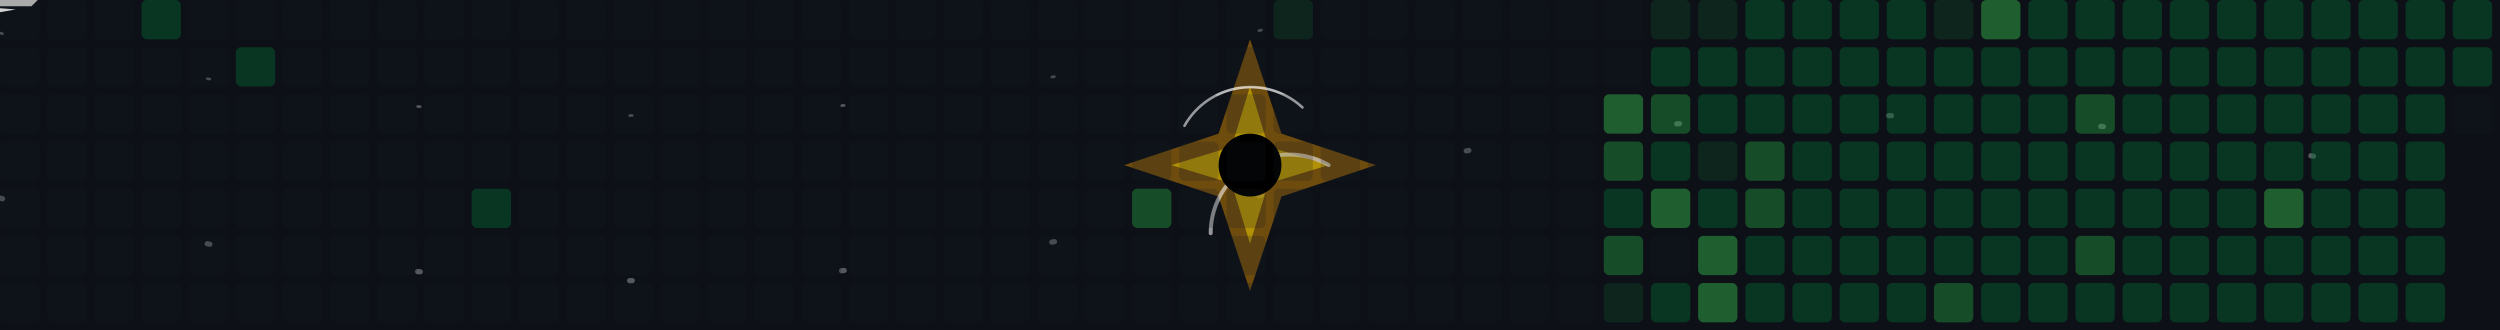 
    <svg width="954" height="126" viewBox="0 0 954 126" fill="none" xmlns="http://www.w3.org/2000/svg" xmlns:xlink="http://www.w3.org/1999/xlink">
        <style>
            .contribution-square:hover { stroke: rgba(255,255,255,0.7); stroke-width: 1; }
            .fragment:hover { filter: url(#hover-glow); transform: scale(1.5); }
        </style>
        <defs>
            <!-- Filters -->
            <filter id="blur"><feGaussianBlur stdDeviation="3" /></filter>
            <filter id="hover-glow"><feDropShadow dx="0" dy="0" stdDeviation="4" flood-color="rgba(255, 255, 180, 0.7)"/></filter>
            <filter id="engine-glow"><feGaussianBlur stdDeviation="2" /></filter>
            <filter id="lightning-glow"><feGaussianBlur stdDeviation="1.5" /></filter>
            <filter id="saber-glow-blue"><feGaussianBlur in="SourceGraphic" stdDeviation="2" result="blur" /><feFlood flood-color="#00BFFF" /><feComposite in2="blur" operator="in" result="glow" /><feMerge><feMergeNode in="glow"/><feMergeNode in="SourceGraphic"/></feMerge></filter>
            <filter id="saber-glow-red"><feGaussianBlur in="SourceGraphic" stdDeviation="2" result="blur" /><feFlood flood-color="#FF4136" /><feComposite in2="blur" operator="in" result="glow" /><feMerge><feMergeNode in="glow"/><feMergeNode in="SourceGraphic"/></feMerge></filter>
            
            <!-- Fragment Paths -->
            <path id="path-0" d="M 477, 63 C 789.288 53.97, 789.288 72.03, 884.486 61.232 S 568.659 110.791, 385.341 110.791, 432.638 123.813 S 212.644 75.623, 212.644 50.377, 137.905 60.427 S 383.546 19.184, 570.454 19.184, 401.34 7.083 S 477 63, 477 63" fill="none"/><path id="path-1" d="M 477, 63 C 706.76 49.581, 706.76 76.419, 775.664 58.984 S 545.07 97.316, 408.93 97.316, 474.222 107.547 S 238.757 76.725, 238.757 49.275, 165.739 73.024 S 386.281 25.679, 567.719 25.679, 525.246 14.175 S 477 63, 477 63" fill="none"/><path id="path-2" d="M 477, 63 C 717.595 50.411, 717.595 75.589, 787.588 56.012 S 674.858 96.952, 481.861 104.539, 534.647 114.782 S 256.449 89.727, 128.574 73.764, 134.875 85.656 S 174.236 47.077, 285.353 23.464, 208.641 20.943 S 481.501 24.579, 660.185 31.597, 598.796 16.82 S 477 63, 477 63" fill="none"/><path id="path-3" d="M 477, 63 C 731.244 53.485, 731.244 72.515, 802.055 55.714 S 568.833 95.768, 385.167 95.768, 527.373 105.384 S 182.829 77.178, 182.829 48.822, 95.27 52.075 S 365.709 18.644, 588.291 18.644, 580.203 5.084 S 477 63, 477 63" fill="none"/><path id="path-4" d="M 477, 63 C 717.513 51.245, 717.513 74.755, 791.109 51.267 S 662.263 97.983, 481.552 105.801, 542.188 116.131 S 296.295 90.218, 191.522 73.962, 168.93 90.09 S 184.121 51.452, 291.61 34.328, 121.34 43.431 S 482.083 25.113, 683.883 32.034, 705.493 15.776 S 477 63, 477 63" fill="none"/>

            <!-- Cosmic Dust Path -->
            <path id="dust-path" d="M0,25.2 q238.5,63 477,0 t477,0" />
        </defs>

        <!-- Layer 0: Deep Space & Cosmic Dust -->
        <rect width="100%" height="100%" fill="#0D1117"/>
        <g stroke-dasharray="1 80" stroke-linecap="round" stroke="rgba(255,255,255,0.3)">
            <use xlink:href="#dust-path" y="-12.6" stroke-width="1"><animate attributeName="stroke-dashoffset" from="0" to="81" dur="15s" repeatCount="indefinite" /></use>
            <use xlink:href="#dust-path" y="50.4" stroke-width="2"><animate attributeName="stroke-dashoffset" from="0" to="-81" dur="12s" repeatCount="indefinite" /></use>
        </g>

        <!-- Layer 1: The Genesis Core (New Eye) -->
        <g id="genesis-core" transform="translate(477 63)">
            <g id="iris-corona" opacity="0.8">
                 <path d="M0-40 L10,-10 L40,0 L10,10 L0,40 L-10,10 L-40,0 L-10,-10 Z" fill="rgba(255, 165, 0, 0.5)" transform="scale(1.2)">
                    <animateTransform attributeName="transform" type="rotate" from="0" to="360" dur="45s" repeatCount="indefinite"/>
                    <animateTransform attributeName="transform" type="scale" values="1.2; 1.3; 1.2" dur="8s" repeatCount="indefinite" additive="sum"/>
                 </path>
                 <path d="M0-30 L7,-7 L30,0 L7,7 L0,30 L-7,7 L-30,0 L-7,-7 Z" fill="rgba(255, 215, 0, 0.7)">
                     <animateTransform attributeName="transform" type="rotate" from="360" to="0" dur="30s" repeatCount="indefinite"/>
                 </path>
            </g>
            <g id="accretion-disk" fill="none" stroke-linecap="round" opacity="0.7">
                <path d="M30,0 A30,30 0 0 0 -15,26" stroke="rgba(255,255,255,0.8)" stroke-width="1.5"><animate attributeName="stroke-dashoffset" values="50;0;0" dur="3s" repeatCount="indefinite" keyTimes="0;0.5;1" pathLength="50"/></path>
                <path d="M-25,-15 A29,29 0 0 1 20,-22" stroke="white" stroke-width="1"><animate attributeName="stroke-dashoffset" values="45;0;0" dur="4s" begin="-1.5s" repeatCount="indefinite" keyTimes="0;0.5;1" pathLength="45"/></path>
            </g>
            <circle r="12" fill="#000" />
        </g>

        <!-- Layer 2: Contribution Grid -->
        <g opacity="0.4"><rect x="0" y="0" width="15" height="15" fill="rgba(22, 27, 34, 0.5)" rx="2" ry="2" class="contribution-square"/><rect x="0" y="18" width="15" height="15" fill="rgba(22, 27, 34, 0.5)" rx="2" ry="2" class="contribution-square"/><rect x="0" y="36" width="15" height="15" fill="rgba(22, 27, 34, 0.5)" rx="2" ry="2" class="contribution-square"/><rect x="0" y="54" width="15" height="15" fill="rgba(22, 27, 34, 0.5)" rx="2" ry="2" class="contribution-square"/><rect x="0" y="72" width="15" height="15" fill="rgba(22, 27, 34, 0.5)" rx="2" ry="2" class="contribution-square"/><rect x="0" y="90" width="15" height="15" fill="rgba(22, 27, 34, 0.5)" rx="2" ry="2" class="contribution-square"/><rect x="0" y="108" width="15" height="15" fill="rgba(22, 27, 34, 0.5)" rx="2" ry="2" class="contribution-square"/><rect x="18" y="0" width="15" height="15" fill="rgba(22, 27, 34, 0.5)" rx="2" ry="2" class="contribution-square"/><rect x="18" y="18" width="15" height="15" fill="rgba(22, 27, 34, 0.5)" rx="2" ry="2" class="contribution-square"/><rect x="18" y="36" width="15" height="15" fill="rgba(22, 27, 34, 0.5)" rx="2" ry="2" class="contribution-square"/><rect x="18" y="54" width="15" height="15" fill="rgba(22, 27, 34, 0.5)" rx="2" ry="2" class="contribution-square"/><rect x="18" y="72" width="15" height="15" fill="rgba(22, 27, 34, 0.5)" rx="2" ry="2" class="contribution-square"/><rect x="18" y="90" width="15" height="15" fill="rgba(22, 27, 34, 0.5)" rx="2" ry="2" class="contribution-square"/><rect x="18" y="108" width="15" height="15" fill="rgba(22, 27, 34, 0.5)" rx="2" ry="2" class="contribution-square"/><rect x="36" y="0" width="15" height="15" fill="rgba(22, 27, 34, 0.5)" rx="2" ry="2" class="contribution-square"/><rect x="36" y="18" width="15" height="15" fill="rgba(22, 27, 34, 0.5)" rx="2" ry="2" class="contribution-square"/><rect x="36" y="36" width="15" height="15" fill="rgba(22, 27, 34, 0.5)" rx="2" ry="2" class="contribution-square"/><rect x="36" y="54" width="15" height="15" fill="rgba(22, 27, 34, 0.5)" rx="2" ry="2" class="contribution-square"/><rect x="36" y="72" width="15" height="15" fill="rgba(22, 27, 34, 0.5)" rx="2" ry="2" class="contribution-square"/><rect x="36" y="90" width="15" height="15" fill="rgba(22, 27, 34, 0.5)" rx="2" ry="2" class="contribution-square"/><rect x="36" y="108" width="15" height="15" fill="rgba(22, 27, 34, 0.5)" rx="2" ry="2" class="contribution-square"/><rect x="54" y="0" width="15" height="15" fill="#006d32" rx="2" ry="2" class="contribution-square"/><rect x="54" y="18" width="15" height="15" fill="rgba(22, 27, 34, 0.5)" rx="2" ry="2" class="contribution-square"/><rect x="54" y="36" width="15" height="15" fill="rgba(22, 27, 34, 0.5)" rx="2" ry="2" class="contribution-square"/><rect x="54" y="54" width="15" height="15" fill="rgba(22, 27, 34, 0.5)" rx="2" ry="2" class="contribution-square"/><rect x="54" y="72" width="15" height="15" fill="rgba(22, 27, 34, 0.5)" rx="2" ry="2" class="contribution-square"/><rect x="54" y="90" width="15" height="15" fill="rgba(22, 27, 34, 0.5)" rx="2" ry="2" class="contribution-square"/><rect x="54" y="108" width="15" height="15" fill="rgba(22, 27, 34, 0.5)" rx="2" ry="2" class="contribution-square"/><rect x="72" y="0" width="15" height="15" fill="rgba(22, 27, 34, 0.5)" rx="2" ry="2" class="contribution-square"/><rect x="72" y="18" width="15" height="15" fill="rgba(22, 27, 34, 0.5)" rx="2" ry="2" class="contribution-square"/><rect x="72" y="36" width="15" height="15" fill="rgba(22, 27, 34, 0.5)" rx="2" ry="2" class="contribution-square"/><rect x="72" y="54" width="15" height="15" fill="rgba(22, 27, 34, 0.5)" rx="2" ry="2" class="contribution-square"/><rect x="72" y="72" width="15" height="15" fill="rgba(22, 27, 34, 0.5)" rx="2" ry="2" class="contribution-square"/><rect x="72" y="90" width="15" height="15" fill="rgba(22, 27, 34, 0.5)" rx="2" ry="2" class="contribution-square"/><rect x="72" y="108" width="15" height="15" fill="rgba(22, 27, 34, 0.5)" rx="2" ry="2" class="contribution-square"/><rect x="90" y="0" width="15" height="15" fill="rgba(22, 27, 34, 0.5)" rx="2" ry="2" class="contribution-square"/><rect x="90" y="18" width="15" height="15" fill="#006d32" rx="2" ry="2" class="contribution-square"/><rect x="90" y="36" width="15" height="15" fill="rgba(22, 27, 34, 0.5)" rx="2" ry="2" class="contribution-square"/><rect x="90" y="54" width="15" height="15" fill="rgba(22, 27, 34, 0.5)" rx="2" ry="2" class="contribution-square"/><rect x="90" y="72" width="15" height="15" fill="rgba(22, 27, 34, 0.5)" rx="2" ry="2" class="contribution-square"/><rect x="90" y="90" width="15" height="15" fill="rgba(22, 27, 34, 0.5)" rx="2" ry="2" class="contribution-square"/><rect x="90" y="108" width="15" height="15" fill="rgba(22, 27, 34, 0.5)" rx="2" ry="2" class="contribution-square"/><rect x="108" y="0" width="15" height="15" fill="rgba(22, 27, 34, 0.5)" rx="2" ry="2" class="contribution-square"/><rect x="108" y="18" width="15" height="15" fill="rgba(22, 27, 34, 0.5)" rx="2" ry="2" class="contribution-square"/><rect x="108" y="36" width="15" height="15" fill="rgba(22, 27, 34, 0.5)" rx="2" ry="2" class="contribution-square"/><rect x="108" y="54" width="15" height="15" fill="rgba(22, 27, 34, 0.5)" rx="2" ry="2" class="contribution-square"/><rect x="108" y="72" width="15" height="15" fill="rgba(22, 27, 34, 0.5)" rx="2" ry="2" class="contribution-square"/><rect x="108" y="90" width="15" height="15" fill="rgba(22, 27, 34, 0.5)" rx="2" ry="2" class="contribution-square"/><rect x="108" y="108" width="15" height="15" fill="rgba(22, 27, 34, 0.5)" rx="2" ry="2" class="contribution-square"/><rect x="126" y="0" width="15" height="15" fill="rgba(22, 27, 34, 0.5)" rx="2" ry="2" class="contribution-square"/><rect x="126" y="18" width="15" height="15" fill="rgba(22, 27, 34, 0.5)" rx="2" ry="2" class="contribution-square"/><rect x="126" y="36" width="15" height="15" fill="rgba(22, 27, 34, 0.5)" rx="2" ry="2" class="contribution-square"/><rect x="126" y="54" width="15" height="15" fill="rgba(22, 27, 34, 0.5)" rx="2" ry="2" class="contribution-square"/><rect x="126" y="72" width="15" height="15" fill="rgba(22, 27, 34, 0.5)" rx="2" ry="2" class="contribution-square"/><rect x="126" y="90" width="15" height="15" fill="rgba(22, 27, 34, 0.5)" rx="2" ry="2" class="contribution-square"/><rect x="126" y="108" width="15" height="15" fill="rgba(22, 27, 34, 0.5)" rx="2" ry="2" class="contribution-square"/><rect x="144" y="0" width="15" height="15" fill="rgba(22, 27, 34, 0.5)" rx="2" ry="2" class="contribution-square"/><rect x="144" y="18" width="15" height="15" fill="rgba(22, 27, 34, 0.5)" rx="2" ry="2" class="contribution-square"/><rect x="144" y="36" width="15" height="15" fill="rgba(22, 27, 34, 0.5)" rx="2" ry="2" class="contribution-square"/><rect x="144" y="54" width="15" height="15" fill="rgba(22, 27, 34, 0.5)" rx="2" ry="2" class="contribution-square"/><rect x="144" y="72" width="15" height="15" fill="rgba(22, 27, 34, 0.5)" rx="2" ry="2" class="contribution-square"/><rect x="144" y="90" width="15" height="15" fill="rgba(22, 27, 34, 0.5)" rx="2" ry="2" class="contribution-square"/><rect x="144" y="108" width="15" height="15" fill="rgba(22, 27, 34, 0.5)" rx="2" ry="2" class="contribution-square"/><rect x="162" y="0" width="15" height="15" fill="rgba(22, 27, 34, 0.5)" rx="2" ry="2" class="contribution-square"/><rect x="162" y="18" width="15" height="15" fill="rgba(22, 27, 34, 0.5)" rx="2" ry="2" class="contribution-square"/><rect x="162" y="36" width="15" height="15" fill="rgba(22, 27, 34, 0.5)" rx="2" ry="2" class="contribution-square"/><rect x="162" y="54" width="15" height="15" fill="rgba(22, 27, 34, 0.5)" rx="2" ry="2" class="contribution-square"/><rect x="162" y="72" width="15" height="15" fill="rgba(22, 27, 34, 0.5)" rx="2" ry="2" class="contribution-square"/><rect x="162" y="90" width="15" height="15" fill="rgba(22, 27, 34, 0.5)" rx="2" ry="2" class="contribution-square"/><rect x="162" y="108" width="15" height="15" fill="rgba(22, 27, 34, 0.5)" rx="2" ry="2" class="contribution-square"/><rect x="180" y="0" width="15" height="15" fill="rgba(22, 27, 34, 0.5)" rx="2" ry="2" class="contribution-square"/><rect x="180" y="18" width="15" height="15" fill="rgba(22, 27, 34, 0.5)" rx="2" ry="2" class="contribution-square"/><rect x="180" y="36" width="15" height="15" fill="rgba(22, 27, 34, 0.5)" rx="2" ry="2" class="contribution-square"/><rect x="180" y="54" width="15" height="15" fill="rgba(22, 27, 34, 0.5)" rx="2" ry="2" class="contribution-square"/><rect x="180" y="72" width="15" height="15" fill="#006d32" rx="2" ry="2" class="contribution-square"/><rect x="180" y="90" width="15" height="15" fill="rgba(22, 27, 34, 0.5)" rx="2" ry="2" class="contribution-square"/><rect x="180" y="108" width="15" height="15" fill="rgba(22, 27, 34, 0.5)" rx="2" ry="2" class="contribution-square"/><rect x="198" y="0" width="15" height="15" fill="rgba(22, 27, 34, 0.5)" rx="2" ry="2" class="contribution-square"/><rect x="198" y="18" width="15" height="15" fill="rgba(22, 27, 34, 0.5)" rx="2" ry="2" class="contribution-square"/><rect x="198" y="36" width="15" height="15" fill="rgba(22, 27, 34, 0.5)" rx="2" ry="2" class="contribution-square"/><rect x="198" y="54" width="15" height="15" fill="rgba(22, 27, 34, 0.5)" rx="2" ry="2" class="contribution-square"/><rect x="198" y="72" width="15" height="15" fill="rgba(22, 27, 34, 0.5)" rx="2" ry="2" class="contribution-square"/><rect x="198" y="90" width="15" height="15" fill="rgba(22, 27, 34, 0.5)" rx="2" ry="2" class="contribution-square"/><rect x="198" y="108" width="15" height="15" fill="rgba(22, 27, 34, 0.5)" rx="2" ry="2" class="contribution-square"/><rect x="216" y="0" width="15" height="15" fill="rgba(22, 27, 34, 0.5)" rx="2" ry="2" class="contribution-square"/><rect x="216" y="18" width="15" height="15" fill="rgba(22, 27, 34, 0.5)" rx="2" ry="2" class="contribution-square"/><rect x="216" y="36" width="15" height="15" fill="rgba(22, 27, 34, 0.5)" rx="2" ry="2" class="contribution-square"/><rect x="216" y="54" width="15" height="15" fill="rgba(22, 27, 34, 0.5)" rx="2" ry="2" class="contribution-square"/><rect x="216" y="72" width="15" height="15" fill="rgba(22, 27, 34, 0.5)" rx="2" ry="2" class="contribution-square"/><rect x="216" y="90" width="15" height="15" fill="rgba(22, 27, 34, 0.5)" rx="2" ry="2" class="contribution-square"/><rect x="216" y="108" width="15" height="15" fill="rgba(22, 27, 34, 0.5)" rx="2" ry="2" class="contribution-square"/><rect x="234" y="0" width="15" height="15" fill="rgba(22, 27, 34, 0.5)" rx="2" ry="2" class="contribution-square"/><rect x="234" y="18" width="15" height="15" fill="rgba(22, 27, 34, 0.5)" rx="2" ry="2" class="contribution-square"/><rect x="234" y="36" width="15" height="15" fill="rgba(22, 27, 34, 0.5)" rx="2" ry="2" class="contribution-square"/><rect x="234" y="54" width="15" height="15" fill="rgba(22, 27, 34, 0.5)" rx="2" ry="2" class="contribution-square"/><rect x="234" y="72" width="15" height="15" fill="rgba(22, 27, 34, 0.5)" rx="2" ry="2" class="contribution-square"/><rect x="234" y="90" width="15" height="15" fill="rgba(22, 27, 34, 0.5)" rx="2" ry="2" class="contribution-square"/><rect x="234" y="108" width="15" height="15" fill="rgba(22, 27, 34, 0.5)" rx="2" ry="2" class="contribution-square"/><rect x="252" y="0" width="15" height="15" fill="rgba(22, 27, 34, 0.5)" rx="2" ry="2" class="contribution-square"/><rect x="252" y="18" width="15" height="15" fill="rgba(22, 27, 34, 0.5)" rx="2" ry="2" class="contribution-square"/><rect x="252" y="36" width="15" height="15" fill="rgba(22, 27, 34, 0.5)" rx="2" ry="2" class="contribution-square"/><rect x="252" y="54" width="15" height="15" fill="rgba(22, 27, 34, 0.5)" rx="2" ry="2" class="contribution-square"/><rect x="252" y="72" width="15" height="15" fill="rgba(22, 27, 34, 0.5)" rx="2" ry="2" class="contribution-square"/><rect x="252" y="90" width="15" height="15" fill="rgba(22, 27, 34, 0.5)" rx="2" ry="2" class="contribution-square"/><rect x="252" y="108" width="15" height="15" fill="rgba(22, 27, 34, 0.5)" rx="2" ry="2" class="contribution-square"/><rect x="270" y="0" width="15" height="15" fill="rgba(22, 27, 34, 0.5)" rx="2" ry="2" class="contribution-square"/><rect x="270" y="18" width="15" height="15" fill="rgba(22, 27, 34, 0.5)" rx="2" ry="2" class="contribution-square"/><rect x="270" y="36" width="15" height="15" fill="rgba(22, 27, 34, 0.5)" rx="2" ry="2" class="contribution-square"/><rect x="270" y="54" width="15" height="15" fill="rgba(22, 27, 34, 0.5)" rx="2" ry="2" class="contribution-square"/><rect x="270" y="72" width="15" height="15" fill="rgba(22, 27, 34, 0.5)" rx="2" ry="2" class="contribution-square"/><rect x="270" y="90" width="15" height="15" fill="rgba(22, 27, 34, 0.5)" rx="2" ry="2" class="contribution-square"/><rect x="270" y="108" width="15" height="15" fill="rgba(22, 27, 34, 0.5)" rx="2" ry="2" class="contribution-square"/><rect x="288" y="0" width="15" height="15" fill="rgba(22, 27, 34, 0.5)" rx="2" ry="2" class="contribution-square"/><rect x="288" y="18" width="15" height="15" fill="rgba(22, 27, 34, 0.5)" rx="2" ry="2" class="contribution-square"/><rect x="288" y="36" width="15" height="15" fill="rgba(22, 27, 34, 0.5)" rx="2" ry="2" class="contribution-square"/><rect x="288" y="54" width="15" height="15" fill="rgba(22, 27, 34, 0.5)" rx="2" ry="2" class="contribution-square"/><rect x="288" y="72" width="15" height="15" fill="rgba(22, 27, 34, 0.5)" rx="2" ry="2" class="contribution-square"/><rect x="288" y="90" width="15" height="15" fill="rgba(22, 27, 34, 0.5)" rx="2" ry="2" class="contribution-square"/><rect x="288" y="108" width="15" height="15" fill="rgba(22, 27, 34, 0.5)" rx="2" ry="2" class="contribution-square"/><rect x="306" y="0" width="15" height="15" fill="rgba(22, 27, 34, 0.5)" rx="2" ry="2" class="contribution-square"/><rect x="306" y="18" width="15" height="15" fill="rgba(22, 27, 34, 0.5)" rx="2" ry="2" class="contribution-square"/><rect x="306" y="36" width="15" height="15" fill="rgba(22, 27, 34, 0.5)" rx="2" ry="2" class="contribution-square"/><rect x="306" y="54" width="15" height="15" fill="rgba(22, 27, 34, 0.5)" rx="2" ry="2" class="contribution-square"/><rect x="306" y="72" width="15" height="15" fill="rgba(22, 27, 34, 0.5)" rx="2" ry="2" class="contribution-square"/><rect x="306" y="90" width="15" height="15" fill="rgba(22, 27, 34, 0.5)" rx="2" ry="2" class="contribution-square"/><rect x="306" y="108" width="15" height="15" fill="rgba(22, 27, 34, 0.5)" rx="2" ry="2" class="contribution-square"/><rect x="324" y="0" width="15" height="15" fill="rgba(22, 27, 34, 0.5)" rx="2" ry="2" class="contribution-square"/><rect x="324" y="18" width="15" height="15" fill="rgba(22, 27, 34, 0.5)" rx="2" ry="2" class="contribution-square"/><rect x="324" y="36" width="15" height="15" fill="rgba(22, 27, 34, 0.5)" rx="2" ry="2" class="contribution-square"/><rect x="324" y="54" width="15" height="15" fill="rgba(22, 27, 34, 0.5)" rx="2" ry="2" class="contribution-square"/><rect x="324" y="72" width="15" height="15" fill="rgba(22, 27, 34, 0.5)" rx="2" ry="2" class="contribution-square"/><rect x="324" y="90" width="15" height="15" fill="rgba(22, 27, 34, 0.5)" rx="2" ry="2" class="contribution-square"/><rect x="324" y="108" width="15" height="15" fill="rgba(22, 27, 34, 0.5)" rx="2" ry="2" class="contribution-square"/><rect x="342" y="0" width="15" height="15" fill="rgba(22, 27, 34, 0.5)" rx="2" ry="2" class="contribution-square"/><rect x="342" y="18" width="15" height="15" fill="rgba(22, 27, 34, 0.5)" rx="2" ry="2" class="contribution-square"/><rect x="342" y="36" width="15" height="15" fill="rgba(22, 27, 34, 0.5)" rx="2" ry="2" class="contribution-square"/><rect x="342" y="54" width="15" height="15" fill="rgba(22, 27, 34, 0.5)" rx="2" ry="2" class="contribution-square"/><rect x="342" y="72" width="15" height="15" fill="rgba(22, 27, 34, 0.5)" rx="2" ry="2" class="contribution-square"/><rect x="342" y="90" width="15" height="15" fill="rgba(22, 27, 34, 0.5)" rx="2" ry="2" class="contribution-square"/><rect x="342" y="108" width="15" height="15" fill="rgba(22, 27, 34, 0.5)" rx="2" ry="2" class="contribution-square"/><rect x="360" y="0" width="15" height="15" fill="rgba(22, 27, 34, 0.5)" rx="2" ry="2" class="contribution-square"/><rect x="360" y="18" width="15" height="15" fill="rgba(22, 27, 34, 0.5)" rx="2" ry="2" class="contribution-square"/><rect x="360" y="36" width="15" height="15" fill="rgba(22, 27, 34, 0.5)" rx="2" ry="2" class="contribution-square"/><rect x="360" y="54" width="15" height="15" fill="rgba(22, 27, 34, 0.5)" rx="2" ry="2" class="contribution-square"/><rect x="360" y="72" width="15" height="15" fill="rgba(22, 27, 34, 0.5)" rx="2" ry="2" class="contribution-square"/><rect x="360" y="90" width="15" height="15" fill="rgba(22, 27, 34, 0.5)" rx="2" ry="2" class="contribution-square"/><rect x="360" y="108" width="15" height="15" fill="rgba(22, 27, 34, 0.5)" rx="2" ry="2" class="contribution-square"/><rect x="378" y="0" width="15" height="15" fill="rgba(22, 27, 34, 0.5)" rx="2" ry="2" class="contribution-square"/><rect x="378" y="18" width="15" height="15" fill="rgba(22, 27, 34, 0.5)" rx="2" ry="2" class="contribution-square"/><rect x="378" y="36" width="15" height="15" fill="rgba(22, 27, 34, 0.5)" rx="2" ry="2" class="contribution-square"/><rect x="378" y="54" width="15" height="15" fill="rgba(22, 27, 34, 0.5)" rx="2" ry="2" class="contribution-square"/><rect x="378" y="72" width="15" height="15" fill="rgba(22, 27, 34, 0.5)" rx="2" ry="2" class="contribution-square"/><rect x="378" y="90" width="15" height="15" fill="rgba(22, 27, 34, 0.5)" rx="2" ry="2" class="contribution-square"/><rect x="378" y="108" width="15" height="15" fill="rgba(22, 27, 34, 0.5)" rx="2" ry="2" class="contribution-square"/><rect x="396" y="0" width="15" height="15" fill="rgba(22, 27, 34, 0.5)" rx="2" ry="2" class="contribution-square"/><rect x="396" y="18" width="15" height="15" fill="rgba(22, 27, 34, 0.5)" rx="2" ry="2" class="contribution-square"/><rect x="396" y="36" width="15" height="15" fill="rgba(22, 27, 34, 0.5)" rx="2" ry="2" class="contribution-square"/><rect x="396" y="54" width="15" height="15" fill="rgba(22, 27, 34, 0.5)" rx="2" ry="2" class="contribution-square"/><rect x="396" y="72" width="15" height="15" fill="rgba(22, 27, 34, 0.5)" rx="2" ry="2" class="contribution-square"/><rect x="396" y="90" width="15" height="15" fill="rgba(22, 27, 34, 0.5)" rx="2" ry="2" class="contribution-square"/><rect x="396" y="108" width="15" height="15" fill="rgba(22, 27, 34, 0.5)" rx="2" ry="2" class="contribution-square"/><rect x="414" y="0" width="15" height="15" fill="rgba(22, 27, 34, 0.5)" rx="2" ry="2" class="contribution-square"/><rect x="414" y="18" width="15" height="15" fill="rgba(22, 27, 34, 0.5)" rx="2" ry="2" class="contribution-square"/><rect x="414" y="36" width="15" height="15" fill="rgba(22, 27, 34, 0.5)" rx="2" ry="2" class="contribution-square"/><rect x="414" y="54" width="15" height="15" fill="rgba(22, 27, 34, 0.5)" rx="2" ry="2" class="contribution-square"/><rect x="414" y="72" width="15" height="15" fill="rgba(22, 27, 34, 0.5)" rx="2" ry="2" class="contribution-square"/><rect x="414" y="90" width="15" height="15" fill="rgba(22, 27, 34, 0.5)" rx="2" ry="2" class="contribution-square"/><rect x="414" y="108" width="15" height="15" fill="rgba(22, 27, 34, 0.5)" rx="2" ry="2" class="contribution-square"/><rect x="432" y="0" width="15" height="15" fill="rgba(22, 27, 34, 0.5)" rx="2" ry="2" class="contribution-square"/><rect x="432" y="18" width="15" height="15" fill="rgba(22, 27, 34, 0.5)" rx="2" ry="2" class="contribution-square"/><rect x="432" y="36" width="15" height="15" fill="rgba(22, 27, 34, 0.5)" rx="2" ry="2" class="contribution-square"/><rect x="432" y="54" width="15" height="15" fill="rgba(22, 27, 34, 0.5)" rx="2" ry="2" class="contribution-square"/><rect x="432" y="72" width="15" height="15" fill="#26a641" rx="2" ry="2" class="contribution-square"/><rect x="432" y="90" width="15" height="15" fill="rgba(22, 27, 34, 0.5)" rx="2" ry="2" class="contribution-square"/><rect x="432" y="108" width="15" height="15" fill="rgba(22, 27, 34, 0.5)" rx="2" ry="2" class="contribution-square"/><rect x="450" y="0" width="15" height="15" fill="rgba(22, 27, 34, 0.5)" rx="2" ry="2" class="contribution-square"/><rect x="450" y="18" width="15" height="15" fill="rgba(22, 27, 34, 0.5)" rx="2" ry="2" class="contribution-square"/><rect x="450" y="36" width="15" height="15" fill="rgba(22, 27, 34, 0.5)" rx="2" ry="2" class="contribution-square"/><rect x="450" y="54" width="15" height="15" fill="rgba(22, 27, 34, 0.5)" rx="2" ry="2" class="contribution-square"/><rect x="450" y="72" width="15" height="15" fill="rgba(22, 27, 34, 0.5)" rx="2" ry="2" class="contribution-square"/><rect x="450" y="90" width="15" height="15" fill="rgba(22, 27, 34, 0.5)" rx="2" ry="2" class="contribution-square"/><rect x="450" y="108" width="15" height="15" fill="rgba(22, 27, 34, 0.5)" rx="2" ry="2" class="contribution-square"/><rect x="468" y="0" width="15" height="15" fill="rgba(22, 27, 34, 0.5)" rx="2" ry="2" class="contribution-square"/><rect x="468" y="18" width="15" height="15" fill="rgba(22, 27, 34, 0.5)" rx="2" ry="2" class="contribution-square"/><rect x="468" y="36" width="15" height="15" fill="rgba(22, 27, 34, 0.5)" rx="2" ry="2" class="contribution-square"/><rect x="468" y="54" width="15" height="15" fill="rgba(22, 27, 34, 0.5)" rx="2" ry="2" class="contribution-square"/><rect x="468" y="72" width="15" height="15" fill="rgba(22, 27, 34, 0.5)" rx="2" ry="2" class="contribution-square"/><rect x="468" y="90" width="15" height="15" fill="rgba(22, 27, 34, 0.5)" rx="2" ry="2" class="contribution-square"/><rect x="468" y="108" width="15" height="15" fill="rgba(22, 27, 34, 0.5)" rx="2" ry="2" class="contribution-square"/><rect x="486" y="0" width="15" height="15" fill="#0e4429" rx="2" ry="2" class="contribution-square"/><rect x="486" y="18" width="15" height="15" fill="rgba(22, 27, 34, 0.5)" rx="2" ry="2" class="contribution-square"/><rect x="486" y="36" width="15" height="15" fill="rgba(22, 27, 34, 0.5)" rx="2" ry="2" class="contribution-square"/><rect x="486" y="54" width="15" height="15" fill="rgba(22, 27, 34, 0.5)" rx="2" ry="2" class="contribution-square"/><rect x="486" y="72" width="15" height="15" fill="rgba(22, 27, 34, 0.5)" rx="2" ry="2" class="contribution-square"/><rect x="486" y="90" width="15" height="15" fill="rgba(22, 27, 34, 0.5)" rx="2" ry="2" class="contribution-square"/><rect x="486" y="108" width="15" height="15" fill="rgba(22, 27, 34, 0.5)" rx="2" ry="2" class="contribution-square"/><rect x="504" y="0" width="15" height="15" fill="rgba(22, 27, 34, 0.5)" rx="2" ry="2" class="contribution-square"/><rect x="504" y="18" width="15" height="15" fill="rgba(22, 27, 34, 0.5)" rx="2" ry="2" class="contribution-square"/><rect x="504" y="36" width="15" height="15" fill="rgba(22, 27, 34, 0.5)" rx="2" ry="2" class="contribution-square"/><rect x="504" y="54" width="15" height="15" fill="rgba(22, 27, 34, 0.5)" rx="2" ry="2" class="contribution-square"/><rect x="504" y="72" width="15" height="15" fill="rgba(22, 27, 34, 0.5)" rx="2" ry="2" class="contribution-square"/><rect x="504" y="90" width="15" height="15" fill="rgba(22, 27, 34, 0.5)" rx="2" ry="2" class="contribution-square"/><rect x="504" y="108" width="15" height="15" fill="rgba(22, 27, 34, 0.5)" rx="2" ry="2" class="contribution-square"/><rect x="522" y="0" width="15" height="15" fill="rgba(22, 27, 34, 0.5)" rx="2" ry="2" class="contribution-square"/><rect x="522" y="18" width="15" height="15" fill="rgba(22, 27, 34, 0.5)" rx="2" ry="2" class="contribution-square"/><rect x="522" y="36" width="15" height="15" fill="rgba(22, 27, 34, 0.5)" rx="2" ry="2" class="contribution-square"/><rect x="522" y="54" width="15" height="15" fill="rgba(22, 27, 34, 0.5)" rx="2" ry="2" class="contribution-square"/><rect x="522" y="72" width="15" height="15" fill="rgba(22, 27, 34, 0.5)" rx="2" ry="2" class="contribution-square"/><rect x="522" y="90" width="15" height="15" fill="rgba(22, 27, 34, 0.5)" rx="2" ry="2" class="contribution-square"/><rect x="522" y="108" width="15" height="15" fill="rgba(22, 27, 34, 0.5)" rx="2" ry="2" class="contribution-square"/><rect x="540" y="0" width="15" height="15" fill="rgba(22, 27, 34, 0.5)" rx="2" ry="2" class="contribution-square"/><rect x="540" y="18" width="15" height="15" fill="rgba(22, 27, 34, 0.5)" rx="2" ry="2" class="contribution-square"/><rect x="540" y="36" width="15" height="15" fill="rgba(22, 27, 34, 0.5)" rx="2" ry="2" class="contribution-square"/><rect x="540" y="54" width="15" height="15" fill="rgba(22, 27, 34, 0.5)" rx="2" ry="2" class="contribution-square"/><rect x="540" y="72" width="15" height="15" fill="rgba(22, 27, 34, 0.5)" rx="2" ry="2" class="contribution-square"/><rect x="540" y="90" width="15" height="15" fill="rgba(22, 27, 34, 0.5)" rx="2" ry="2" class="contribution-square"/><rect x="540" y="108" width="15" height="15" fill="rgba(22, 27, 34, 0.5)" rx="2" ry="2" class="contribution-square"/><rect x="558" y="0" width="15" height="15" fill="rgba(22, 27, 34, 0.5)" rx="2" ry="2" class="contribution-square"/><rect x="558" y="18" width="15" height="15" fill="rgba(22, 27, 34, 0.5)" rx="2" ry="2" class="contribution-square"/><rect x="558" y="36" width="15" height="15" fill="rgba(22, 27, 34, 0.5)" rx="2" ry="2" class="contribution-square"/><rect x="558" y="54" width="15" height="15" fill="rgba(22, 27, 34, 0.5)" rx="2" ry="2" class="contribution-square"/><rect x="558" y="72" width="15" height="15" fill="rgba(22, 27, 34, 0.5)" rx="2" ry="2" class="contribution-square"/><rect x="558" y="90" width="15" height="15" fill="rgba(22, 27, 34, 0.5)" rx="2" ry="2" class="contribution-square"/><rect x="558" y="108" width="15" height="15" fill="rgba(22, 27, 34, 0.5)" rx="2" ry="2" class="contribution-square"/><rect x="576" y="0" width="15" height="15" fill="rgba(22, 27, 34, 0.5)" rx="2" ry="2" class="contribution-square"/><rect x="576" y="18" width="15" height="15" fill="rgba(22, 27, 34, 0.5)" rx="2" ry="2" class="contribution-square"/><rect x="576" y="36" width="15" height="15" fill="rgba(22, 27, 34, 0.5)" rx="2" ry="2" class="contribution-square"/><rect x="576" y="54" width="15" height="15" fill="rgba(22, 27, 34, 0.5)" rx="2" ry="2" class="contribution-square"/><rect x="576" y="72" width="15" height="15" fill="rgba(22, 27, 34, 0.5)" rx="2" ry="2" class="contribution-square"/><rect x="576" y="90" width="15" height="15" fill="rgba(22, 27, 34, 0.5)" rx="2" ry="2" class="contribution-square"/><rect x="576" y="108" width="15" height="15" fill="rgba(22, 27, 34, 0.5)" rx="2" ry="2" class="contribution-square"/><rect x="594" y="0" width="15" height="15" fill="rgba(22, 27, 34, 0.5)" rx="2" ry="2" class="contribution-square"/><rect x="594" y="18" width="15" height="15" fill="rgba(22, 27, 34, 0.5)" rx="2" ry="2" class="contribution-square"/><rect x="594" y="36" width="15" height="15" fill="rgba(22, 27, 34, 0.5)" rx="2" ry="2" class="contribution-square"/><rect x="594" y="54" width="15" height="15" fill="rgba(22, 27, 34, 0.5)" rx="2" ry="2" class="contribution-square"/><rect x="594" y="72" width="15" height="15" fill="rgba(22, 27, 34, 0.5)" rx="2" ry="2" class="contribution-square"/><rect x="594" y="90" width="15" height="15" fill="rgba(22, 27, 34, 0.5)" rx="2" ry="2" class="contribution-square"/><rect x="594" y="108" width="15" height="15" fill="rgba(22, 27, 34, 0.5)" rx="2" ry="2" class="contribution-square"/><rect x="612" y="0" width="15" height="15" fill="rgba(22, 27, 34, 0.5)" rx="2" ry="2" class="contribution-square"/><rect x="612" y="18" width="15" height="15" fill="rgba(22, 27, 34, 0.5)" rx="2" ry="2" class="contribution-square"/><rect x="612" y="36" width="15" height="15" fill="#39d353" rx="2" ry="2" class="contribution-square"/><rect x="612" y="54" width="15" height="15" fill="#26a641" rx="2" ry="2" class="contribution-square"/><rect x="612" y="72" width="15" height="15" fill="#006d32" rx="2" ry="2" class="contribution-square"/><rect x="612" y="90" width="15" height="15" fill="#26a641" rx="2" ry="2" class="contribution-square"/><rect x="612" y="108" width="15" height="15" fill="#0e4429" rx="2" ry="2" class="contribution-square"/><rect x="630" y="0" width="15" height="15" fill="#0e4429" rx="2" ry="2" class="contribution-square"/><rect x="630" y="18" width="15" height="15" fill="#006d32" rx="2" ry="2" class="contribution-square"/><rect x="630" y="36" width="15" height="15" fill="#26a641" rx="2" ry="2" class="contribution-square"/><rect x="630" y="54" width="15" height="15" fill="#006d32" rx="2" ry="2" class="contribution-square"/><rect x="630" y="72" width="15" height="15" fill="#39d353" rx="2" ry="2" class="contribution-square"/><rect x="630" y="90" width="15" height="15" fill="rgba(22, 27, 34, 0.5)" rx="2" ry="2" class="contribution-square"/><rect x="630" y="108" width="15" height="15" fill="#006d32" rx="2" ry="2" class="contribution-square"/><rect x="648" y="0" width="15" height="15" fill="#0e4429" rx="2" ry="2" class="contribution-square"/><rect x="648" y="18" width="15" height="15" fill="#006d32" rx="2" ry="2" class="contribution-square"/><rect x="648" y="36" width="15" height="15" fill="#006d32" rx="2" ry="2" class="contribution-square"/><rect x="648" y="54" width="15" height="15" fill="#0e4429" rx="2" ry="2" class="contribution-square"/><rect x="648" y="72" width="15" height="15" fill="#006d32" rx="2" ry="2" class="contribution-square"/><rect x="648" y="90" width="15" height="15" fill="#39d353" rx="2" ry="2" class="contribution-square"/><rect x="648" y="108" width="15" height="15" fill="#39d353" rx="2" ry="2" class="contribution-square"/><rect x="666" y="0" width="15" height="15" fill="#006d32" rx="2" ry="2" class="contribution-square"/><rect x="666" y="18" width="15" height="15" fill="#006d32" rx="2" ry="2" class="contribution-square"/><rect x="666" y="36" width="15" height="15" fill="#006d32" rx="2" ry="2" class="contribution-square"/><rect x="666" y="54" width="15" height="15" fill="#26a641" rx="2" ry="2" class="contribution-square"/><rect x="666" y="72" width="15" height="15" fill="#26a641" rx="2" ry="2" class="contribution-square"/><rect x="666" y="90" width="15" height="15" fill="#006d32" rx="2" ry="2" class="contribution-square"/><rect x="666" y="108" width="15" height="15" fill="#006d32" rx="2" ry="2" class="contribution-square"/><rect x="684" y="0" width="15" height="15" fill="#006d32" rx="2" ry="2" class="contribution-square"/><rect x="684" y="18" width="15" height="15" fill="#006d32" rx="2" ry="2" class="contribution-square"/><rect x="684" y="36" width="15" height="15" fill="#006d32" rx="2" ry="2" class="contribution-square"/><rect x="684" y="54" width="15" height="15" fill="#006d32" rx="2" ry="2" class="contribution-square"/><rect x="684" y="72" width="15" height="15" fill="#006d32" rx="2" ry="2" class="contribution-square"/><rect x="684" y="90" width="15" height="15" fill="#006d32" rx="2" ry="2" class="contribution-square"/><rect x="684" y="108" width="15" height="15" fill="#006d32" rx="2" ry="2" class="contribution-square"/><rect x="702" y="0" width="15" height="15" fill="#006d32" rx="2" ry="2" class="contribution-square"/><rect x="702" y="18" width="15" height="15" fill="#006d32" rx="2" ry="2" class="contribution-square"/><rect x="702" y="36" width="15" height="15" fill="#006d32" rx="2" ry="2" class="contribution-square"/><rect x="702" y="54" width="15" height="15" fill="#006d32" rx="2" ry="2" class="contribution-square"/><rect x="702" y="72" width="15" height="15" fill="#006d32" rx="2" ry="2" class="contribution-square"/><rect x="702" y="90" width="15" height="15" fill="#006d32" rx="2" ry="2" class="contribution-square"/><rect x="702" y="108" width="15" height="15" fill="#006d32" rx="2" ry="2" class="contribution-square"/><rect x="720" y="0" width="15" height="15" fill="#006d32" rx="2" ry="2" class="contribution-square"/><rect x="720" y="18" width="15" height="15" fill="#006d32" rx="2" ry="2" class="contribution-square"/><rect x="720" y="36" width="15" height="15" fill="#006d32" rx="2" ry="2" class="contribution-square"/><rect x="720" y="54" width="15" height="15" fill="#006d32" rx="2" ry="2" class="contribution-square"/><rect x="720" y="72" width="15" height="15" fill="#006d32" rx="2" ry="2" class="contribution-square"/><rect x="720" y="90" width="15" height="15" fill="#006d32" rx="2" ry="2" class="contribution-square"/><rect x="720" y="108" width="15" height="15" fill="#006d32" rx="2" ry="2" class="contribution-square"/><rect x="738" y="0" width="15" height="15" fill="#0e4429" rx="2" ry="2" class="contribution-square"/><rect x="738" y="18" width="15" height="15" fill="#006d32" rx="2" ry="2" class="contribution-square"/><rect x="738" y="36" width="15" height="15" fill="#006d32" rx="2" ry="2" class="contribution-square"/><rect x="738" y="54" width="15" height="15" fill="#006d32" rx="2" ry="2" class="contribution-square"/><rect x="738" y="72" width="15" height="15" fill="#006d32" rx="2" ry="2" class="contribution-square"/><rect x="738" y="90" width="15" height="15" fill="#006d32" rx="2" ry="2" class="contribution-square"/><rect x="738" y="108" width="15" height="15" fill="#26a641" rx="2" ry="2" class="contribution-square"/><rect x="756" y="0" width="15" height="15" fill="#39d353" rx="2" ry="2" class="contribution-square"/><rect x="756" y="18" width="15" height="15" fill="#006d32" rx="2" ry="2" class="contribution-square"/><rect x="756" y="36" width="15" height="15" fill="#006d32" rx="2" ry="2" class="contribution-square"/><rect x="756" y="54" width="15" height="15" fill="#006d32" rx="2" ry="2" class="contribution-square"/><rect x="756" y="72" width="15" height="15" fill="#006d32" rx="2" ry="2" class="contribution-square"/><rect x="756" y="90" width="15" height="15" fill="#006d32" rx="2" ry="2" class="contribution-square"/><rect x="756" y="108" width="15" height="15" fill="#006d32" rx="2" ry="2" class="contribution-square"/><rect x="774" y="0" width="15" height="15" fill="#006d32" rx="2" ry="2" class="contribution-square"/><rect x="774" y="18" width="15" height="15" fill="#006d32" rx="2" ry="2" class="contribution-square"/><rect x="774" y="36" width="15" height="15" fill="#006d32" rx="2" ry="2" class="contribution-square"/><rect x="774" y="54" width="15" height="15" fill="#006d32" rx="2" ry="2" class="contribution-square"/><rect x="774" y="72" width="15" height="15" fill="#006d32" rx="2" ry="2" class="contribution-square"/><rect x="774" y="90" width="15" height="15" fill="#006d32" rx="2" ry="2" class="contribution-square"/><rect x="774" y="108" width="15" height="15" fill="#006d32" rx="2" ry="2" class="contribution-square"/><rect x="792" y="0" width="15" height="15" fill="#006d32" rx="2" ry="2" class="contribution-square"/><rect x="792" y="18" width="15" height="15" fill="#006d32" rx="2" ry="2" class="contribution-square"/><rect x="792" y="36" width="15" height="15" fill="#26a641" rx="2" ry="2" class="contribution-square"/><rect x="792" y="54" width="15" height="15" fill="#006d32" rx="2" ry="2" class="contribution-square"/><rect x="792" y="72" width="15" height="15" fill="#006d32" rx="2" ry="2" class="contribution-square"/><rect x="792" y="90" width="15" height="15" fill="#26a641" rx="2" ry="2" class="contribution-square"/><rect x="792" y="108" width="15" height="15" fill="#006d32" rx="2" ry="2" class="contribution-square"/><rect x="810" y="0" width="15" height="15" fill="#006d32" rx="2" ry="2" class="contribution-square"/><rect x="810" y="18" width="15" height="15" fill="#006d32" rx="2" ry="2" class="contribution-square"/><rect x="810" y="36" width="15" height="15" fill="#006d32" rx="2" ry="2" class="contribution-square"/><rect x="810" y="54" width="15" height="15" fill="#006d32" rx="2" ry="2" class="contribution-square"/><rect x="810" y="72" width="15" height="15" fill="#006d32" rx="2" ry="2" class="contribution-square"/><rect x="810" y="90" width="15" height="15" fill="#006d32" rx="2" ry="2" class="contribution-square"/><rect x="810" y="108" width="15" height="15" fill="#006d32" rx="2" ry="2" class="contribution-square"/><rect x="828" y="0" width="15" height="15" fill="#006d32" rx="2" ry="2" class="contribution-square"/><rect x="828" y="18" width="15" height="15" fill="#006d32" rx="2" ry="2" class="contribution-square"/><rect x="828" y="36" width="15" height="15" fill="#006d32" rx="2" ry="2" class="contribution-square"/><rect x="828" y="54" width="15" height="15" fill="#006d32" rx="2" ry="2" class="contribution-square"/><rect x="828" y="72" width="15" height="15" fill="#006d32" rx="2" ry="2" class="contribution-square"/><rect x="828" y="90" width="15" height="15" fill="#006d32" rx="2" ry="2" class="contribution-square"/><rect x="828" y="108" width="15" height="15" fill="#006d32" rx="2" ry="2" class="contribution-square"/><rect x="846" y="0" width="15" height="15" fill="#006d32" rx="2" ry="2" class="contribution-square"/><rect x="846" y="18" width="15" height="15" fill="#006d32" rx="2" ry="2" class="contribution-square"/><rect x="846" y="36" width="15" height="15" fill="#006d32" rx="2" ry="2" class="contribution-square"/><rect x="846" y="54" width="15" height="15" fill="#006d32" rx="2" ry="2" class="contribution-square"/><rect x="846" y="72" width="15" height="15" fill="#006d32" rx="2" ry="2" class="contribution-square"/><rect x="846" y="90" width="15" height="15" fill="#006d32" rx="2" ry="2" class="contribution-square"/><rect x="846" y="108" width="15" height="15" fill="#006d32" rx="2" ry="2" class="contribution-square"/><rect x="864" y="0" width="15" height="15" fill="#006d32" rx="2" ry="2" class="contribution-square"/><rect x="864" y="18" width="15" height="15" fill="#006d32" rx="2" ry="2" class="contribution-square"/><rect x="864" y="36" width="15" height="15" fill="#006d32" rx="2" ry="2" class="contribution-square"/><rect x="864" y="54" width="15" height="15" fill="#006d32" rx="2" ry="2" class="contribution-square"/><rect x="864" y="72" width="15" height="15" fill="#39d353" rx="2" ry="2" class="contribution-square"/><rect x="864" y="90" width="15" height="15" fill="#006d32" rx="2" ry="2" class="contribution-square"/><rect x="864" y="108" width="15" height="15" fill="#006d32" rx="2" ry="2" class="contribution-square"/><rect x="882" y="0" width="15" height="15" fill="#006d32" rx="2" ry="2" class="contribution-square"/><rect x="882" y="18" width="15" height="15" fill="#006d32" rx="2" ry="2" class="contribution-square"/><rect x="882" y="36" width="15" height="15" fill="#006d32" rx="2" ry="2" class="contribution-square"/><rect x="882" y="54" width="15" height="15" fill="#006d32" rx="2" ry="2" class="contribution-square"/><rect x="882" y="72" width="15" height="15" fill="#006d32" rx="2" ry="2" class="contribution-square"/><rect x="882" y="90" width="15" height="15" fill="#006d32" rx="2" ry="2" class="contribution-square"/><rect x="882" y="108" width="15" height="15" fill="#006d32" rx="2" ry="2" class="contribution-square"/><rect x="900" y="0" width="15" height="15" fill="#006d32" rx="2" ry="2" class="contribution-square"/><rect x="900" y="18" width="15" height="15" fill="#006d32" rx="2" ry="2" class="contribution-square"/><rect x="900" y="36" width="15" height="15" fill="#006d32" rx="2" ry="2" class="contribution-square"/><rect x="900" y="54" width="15" height="15" fill="#006d32" rx="2" ry="2" class="contribution-square"/><rect x="900" y="72" width="15" height="15" fill="#006d32" rx="2" ry="2" class="contribution-square"/><rect x="900" y="90" width="15" height="15" fill="#006d32" rx="2" ry="2" class="contribution-square"/><rect x="900" y="108" width="15" height="15" fill="#006d32" rx="2" ry="2" class="contribution-square"/><rect x="918" y="0" width="15" height="15" fill="#006d32" rx="2" ry="2" class="contribution-square"/><rect x="918" y="18" width="15" height="15" fill="#006d32" rx="2" ry="2" class="contribution-square"/><rect x="918" y="36" width="15" height="15" fill="#006d32" rx="2" ry="2" class="contribution-square"/><rect x="918" y="54" width="15" height="15" fill="#006d32" rx="2" ry="2" class="contribution-square"/><rect x="918" y="72" width="15" height="15" fill="#006d32" rx="2" ry="2" class="contribution-square"/><rect x="918" y="90" width="15" height="15" fill="#006d32" rx="2" ry="2" class="contribution-square"/><rect x="918" y="108" width="15" height="15" fill="#006d32" rx="2" ry="2" class="contribution-square"/><rect x="936" y="0" width="15" height="15" fill="#006d32" rx="2" ry="2" class="contribution-square"/><rect x="936" y="18" width="15" height="15" fill="#006d32" rx="2" ry="2" class="contribution-square"/><rect x="936" y="36" width="15" height="15" fill="rgba(22, 27, 34, 0.5)" rx="2" ry="2" class="contribution-square"/></g>

        <!-- Layer 3: Genesis Fragments -->
        <g id="genesis-fragments">
            <g class="fragment" opacity="0">
                <g transform="scale(0.6)"><circle cx="0" cy="0" r="12" stroke="#FF4136" stroke-width="2.5"/><circle cx="0" cy="0" r="8" stroke="#FFFFFF" stroke-width="2.5"/><circle cx="0" cy="0" r="4" stroke="#0074D9" stroke-width="2.5"/><polygon points="0,-4.5 1.3,-1.8 4.28,-1.38 2.1,0.7 2.6,3.6 0,2.2 -2.6,3.6 -2.1,0.7 -4.28,-1.38 -1.3,-1.8" fill="#FFFFFF"/></g>
                <animate attributeName="opacity" values="0; 1; 1; 0" dur="39.55s" begin="0s" repeatCount="indefinite" />
                <animateTransform attributeName="transform" type="scale" values="0; 1; 1; 0" dur="39.55s" begin="0s" repeatCount="indefinite" additive="sum"/>
                <animateMotion dur="39.55s" begin="0s" repeatCount="indefinite" rotate="auto">
                    <mpath xlink:href="#path-0"/>
                </animateMotion>
            </g>
            <g class="fragment" opacity="0">
                <g transform="scale(0.5)"><circle cx="0" cy="0" r="12" stroke="#00BFFF" stroke-width="3"/><circle cx="0" cy="0" r="4" fill="#FFFFFF"/><animateTransform attributeName="transform" type="rotate" from="0 0 0" to="360 0 0" dur="10s" repeatCount="indefinite" /></g>
                <animate attributeName="opacity" values="0; 1; 1; 0" dur="23.707s" begin="4s" repeatCount="indefinite" />
                <animateTransform attributeName="transform" type="scale" values="0; 1; 1; 0" dur="23.707s" begin="4s" repeatCount="indefinite" additive="sum"/>
                <animateMotion dur="23.707s" begin="4s" repeatCount="indefinite" rotate="auto">
                    <mpath xlink:href="#path-1"/>
                </animateMotion>
            </g>
            <g class="fragment" opacity="0">
                <g transform="scale(0.7)"><rect x="-10" y="-15" width="20" height="15" fill="#AAAAAA" /><rect x="-3" y="0" width="6" height="20" fill="#8B4513" /><g filter="url(#lightning-glow)"><path d="M5,-15 L-5,0 L5,0 L-5,15" stroke="#00BFFF" stroke-width="1.5"><animate attributeName="opacity" values="0;1;0" dur="2s" begin="0.378s" repeatCount="indefinite" /></path></g></g>
                <animate attributeName="opacity" values="0; 1; 1; 0" dur="21.785s" begin="8s" repeatCount="indefinite" />
                <animateTransform attributeName="transform" type="scale" values="0; 1; 1; 0" dur="21.785s" begin="8s" repeatCount="indefinite" additive="sum"/>
                <animateMotion dur="21.785s" begin="8s" repeatCount="indefinite" rotate="auto">
                    <mpath xlink:href="#path-2"/>
                </animateMotion>
            </g>
            <g class="fragment" opacity="0">
                <g transform="scale(0.6)"><g transform="rotate(-30)"><rect x="-2" y="-18" width="4" height="36" fill="#0074D9" filter="url(#saber-glow-blue)" /><rect x="-1" y="18" width="2" height="4" fill="#AAAAAA" /></g><g transform="rotate(30)"><rect x="-2" y="-18" width="4" height="36" fill="#FF4136" filter="url(#saber-glow-red)" /><rect x="-1" y="18" width="2" height="4" fill="#AAAAAA" /></g></g>
                <animate attributeName="opacity" values="0; 1; 1; 0" dur="34.552s" begin="12s" repeatCount="indefinite" />
                <animateTransform attributeName="transform" type="scale" values="0; 1; 1; 0" dur="34.552s" begin="12s" repeatCount="indefinite" additive="sum"/>
                <animateMotion dur="34.552s" begin="12s" repeatCount="indefinite" rotate="auto">
                    <mpath xlink:href="#path-3"/>
                </animateMotion>
            </g>
            <g class="fragment" opacity="0">
                <g transform="scale(0.5)" stroke-width="2" stroke="#AAAAAA" fill="none"><path d="M0,0 C-20,15 -20,-15 0,0 M-10,0 L-18,5 L-18, -5 L-10,0 M-10,0 H10 A12 12 0 0 1 10,0"/><circle cx="10" cy="0" r="5"/></g>
                <animate attributeName="opacity" values="0; 1; 1; 0" dur="21.563s" begin="16s" repeatCount="indefinite" />
                <animateTransform attributeName="transform" type="scale" values="0; 1; 1; 0" dur="21.563s" begin="16s" repeatCount="indefinite" additive="sum"/>
                <animateMotion dur="21.563s" begin="16s" repeatCount="indefinite" rotate="auto">
                    <mpath xlink:href="#path-4"/>
                </animateMotion>
            </g></g>

        <!-- Layer 4: The Patrol -->
        <g id="x-wing">
            <g transform="scale(1.2)">
                <polygon points="-10,0 -5,-2 10,-2 12,0 10,2 -5,2" fill="#AAAAAA" />
                <polygon points="-8,-2 -12,-6 5,-3" fill="#D3D3D3" />
                <polygon points="-8,2 -12,6 5,3" fill="#D3D3D3" />
                <g transform="translate(-10, 0)" filter="url(#engine-glow)">
                    <circle cx="0" cy="-3.5" r="1.5" fill="#FF851B"><animate attributeName="r" values="1.5; 2; 1.5" dur="0.2s" repeatCount="indefinite" /></circle>
                    <circle cx="0" cy="3.5" r="1.5" fill="#FF851B"><animate attributeName="r" values="1.5; 2; 1.5" dur="0.2s" repeatCount="indefinite" /></circle>
                </g>
            </g>
            <animateMotion keyPoints="0; 1; 0" keyTimes="0; 0.588; 1" path="M61.5 7.5 L97.5 25.5 L187.5 79.5 L439.5 79.5 L493.5 7.5 L619.5 43.5 L619.5 61.5 L619.5 79.5 L619.5 97.5 L619.5 115.5 L637.5 7.5 L637.5 25.5 L637.5 43.5 L637.5 61.5 L637.5 79.5 L637.5 115.5 L655.5 7.5 L655.5 25.5 L655.5 43.5 L655.5 61.5 L655.5 79.5 L655.5 97.5 L655.5 115.5 L673.5 7.5 L673.5 25.5 L673.5 43.5 L673.5 61.5 L673.5 79.5 L673.5 97.5 L673.5 115.5 L691.5 7.5 L691.5 25.5 L691.5 43.5 L691.5 61.5 L691.5 79.5 L691.5 97.5 L691.5 115.5 L709.5 7.5 L709.5 25.5 L709.5 43.5 L709.5 61.5 L709.5 79.5 L709.5 97.5 L709.5 115.5 L727.5 7.5 L727.5 25.5 L727.5 43.5 L727.5 61.5 L727.5 79.5 L727.5 97.5 L727.5 115.5 L745.5 7.5 L745.5 25.5 L745.5 43.5 L745.5 61.5 L745.5 79.5 L745.5 97.5 L745.5 115.5 L763.5 7.5 L763.5 25.5 L763.5 43.5 L763.5 61.5 L763.5 79.5 L763.5 97.5 L763.5 115.5 L781.5 7.5 L781.5 25.5 L781.5 43.5 L781.5 61.5 L781.5 79.5 L781.5 97.5 L781.5 115.5 L799.5 7.5 L799.5 25.5 L799.5 43.5 L799.5 61.5 L799.5 79.5 L799.5 97.5 L799.5 115.5 L817.5 7.5 L817.5 25.5 L817.5 43.5 L817.5 61.5 L817.5 79.5 L817.5 97.5 L817.5 115.5 L835.5 7.5 L835.5 25.5 L835.5 43.5 L835.5 61.5 L835.5 79.5 L835.5 97.5 L835.5 115.5 L853.5 7.5 L853.5 25.5 L853.5 43.5 L853.5 61.5 L853.5 79.5 L853.5 97.5 L853.5 115.5 L871.5 7.5 L871.5 25.5 L871.5 43.5 L871.5 61.5 L871.5 79.5 L871.5 97.5 L871.5 115.5 L889.5 7.5 L889.5 25.5 L889.5 43.5 L889.5 61.5 L889.5 79.5 L889.5 97.5 L889.5 115.5 L907.5 7.5 L907.5 25.5 L907.5 43.5 L907.5 61.5 L907.5 79.5 L907.5 97.5 L907.5 115.5 L925.5 7.5 L925.5 25.5 L925.5 43.5 L925.5 61.5 L925.5 79.5 L925.5 97.5 L925.5 115.5 L943.5 7.5 L943.5 25.5" dur="33.15s" repeatCount="indefinite" rotate="auto" />
        </g>
    </svg>
